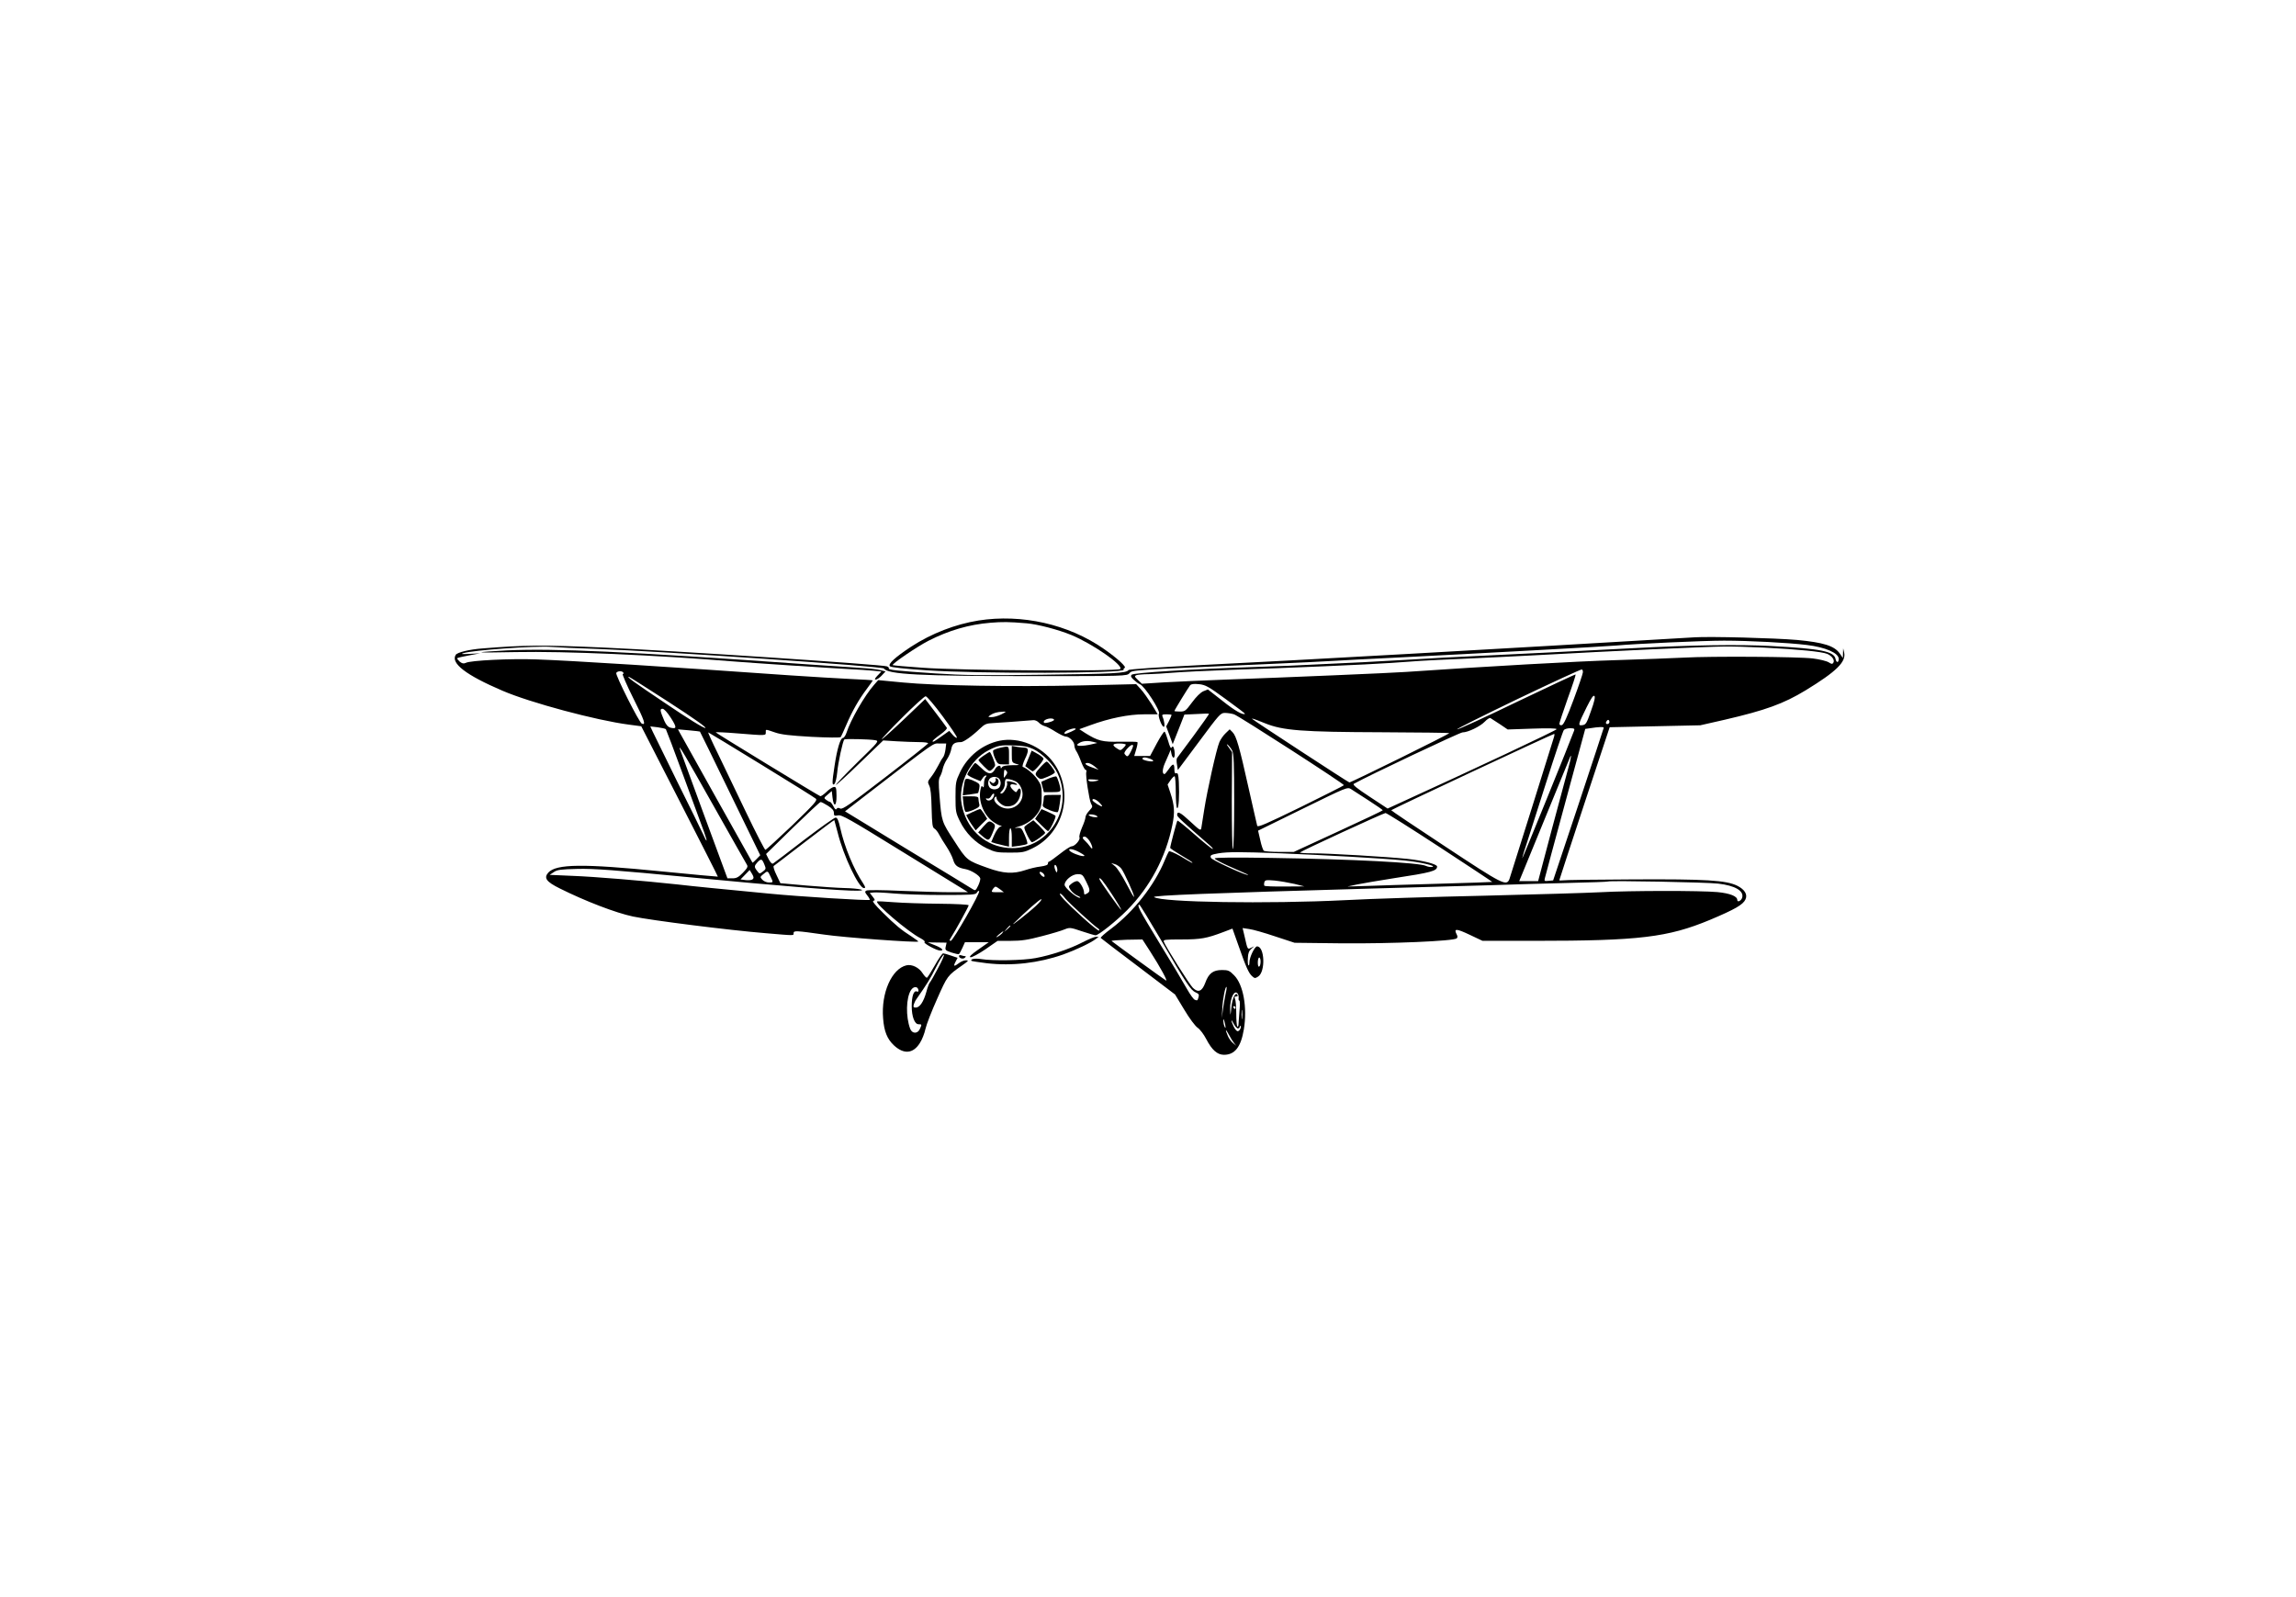<?xml version="1.0" standalone="no"?>
<!DOCTYPE svg PUBLIC "-//W3C//DTD SVG 20010904//EN"
 "http://www.w3.org/TR/2001/REC-SVG-20010904/DTD/svg10.dtd">
<svg version="1.0" xmlns="http://www.w3.org/2000/svg"
 width="1652pt" height="1149pt" viewBox="0 0 1652 1149"
 preserveAspectRatio="xMidYMid meet">

<g transform="translate(0,1149) scale(0.1,-0.1)"
fill="#000000" stroke="none">
<path d="M7040 7025 c-167 -27 -336 -92 -484 -188 -115 -76 -169 -125 -153
-141 8 -8 101 -18 262 -29 373 -26 1436 -23 1420 4 -3 4 1 10 7 13 16 6 -52
69 -150 137 -254 177 -590 253 -902 204z m347 -20 c81 -7 228 -46 321 -84 152
-63 378 -219 352 -245 -18 -18 -1147 -11 -1419 9 -118 8 -216 17 -218 19 -8 8
173 132 257 175 147 75 290 117 447 130 85 7 130 7 260 -4z"/>
<path d="M12190 6904 c-1394 -83 -2899 -168 -3540 -199 -324 -17 -527 -30
-531 -37 -14 -22 -109 -27 -619 -33 -432 -6 -567 -4 -765 9 -285 19 -346 26
-340 36 3 4 -3 11 -13 15 -30 13 -1556 114 -2032 135 -452 20 -568 19 -880 -6
-92 -7 -180 -28 -191 -46 -38 -60 74 -146 336 -258 199 -86 677 -214 909 -244
l90 -12 276 -539 c152 -297 276 -541 275 -543 -1 -1 -184 16 -407 38 -563 56
-755 54 -813 -9 -34 -39 -14 -66 83 -114 182 -91 403 -176 527 -202 134 -28
687 -98 955 -120 212 -18 200 -18 200 0 0 20 15 19 220 -10 142 -21 667 -59
678 -50 1 1 -20 17 -47 35 -76 48 -118 83 -209 173 -57 56 -78 83 -68 85 14 3
13 7 -5 30 l-21 27 27 3 c15 2 80 -1 145 -7 65 -6 224 -11 354 -11 213 0 236
2 245 17 5 10 13 15 16 11 11 -10 -188 -358 -204 -358 -11 0 -11 4 1 23 33 51
128 224 128 233 0 5 -88 10 -212 11 -117 1 -265 6 -328 11 -63 5 -117 8 -119
5 -17 -14 226 -221 312 -264 24 -13 36 -24 29 -28 -12 -7 87 -61 113 -61 31 0
13 18 -37 38 l-53 21 68 -1 68 -1 -6 -27 c-6 -26 -3 -29 41 -44 25 -8 50 -14
54 -11 3 2 15 22 25 45 l18 40 85 0 86 0 -74 -52 c-53 -37 -70 -54 -57 -56 10
-2 58 24 107 57 l88 61 96 0 c77 0 121 7 224 34 70 18 143 40 163 49 35 14 41
14 123 -14 48 -16 92 -29 99 -29 21 0 150 103 227 181 165 167 278 380 325
611 19 92 16 143 -14 233 l-20 60 22 32 c12 17 25 29 29 27 4 -3 8 -54 8 -114
0 -60 4 -111 10 -115 11 -7 17 87 12 188 -3 54 -7 67 -18 63 -10 -4 -14 4 -14
29 0 44 -11 44 -41 0 -13 -19 -27 -35 -30 -35 -18 0 -16 35 2 77 12 27 26 59
32 73 l10 25 6 -30 c3 -16 11 -29 16 -27 10 3 10 44 0 71 -5 13 -8 13 -15 2
-5 -10 -13 5 -25 48 -10 34 -21 64 -26 66 -4 3 -29 -35 -56 -85 l-48 -90 -57
0 -57 0 14 47 c8 26 12 50 9 53 -3 3 -59 4 -124 3 -128 -3 -159 5 -251 62
l-43 28 80 29 c137 50 275 78 385 78 l99 0 -44 73 c-25 39 -59 88 -78 108
l-33 36 -395 -9 c-497 -11 -1046 -2 -1283 21 l-178 17 -29 -33 c-69 -78 -169
-252 -199 -345 -7 -21 -19 -38 -26 -38 -18 0 -42 -79 -60 -200 -19 -123 -19
-146 -1 -131 7 6 16 42 20 83 6 69 40 226 51 237 7 6 178 2 221 -5 31 -6 30
-7 -128 -161 -87 -86 -156 -158 -153 -161 2 -2 80 68 172 158 l168 162 95 -6
c52 -3 126 -6 163 -6 38 0 67 -4 65 -9 -1 -5 -140 -115 -308 -244 -257 -198
-308 -233 -324 -225 -13 7 -21 6 -26 -2 -6 -9 -13 -3 -24 19 -9 17 -20 31 -24
31 -5 0 -17 6 -27 14 -18 13 -18 15 11 39 l29 25 5 -45 c8 -75 30 -67 29 11
-1 58 -3 65 -20 63 -11 -2 -35 -18 -53 -36 -19 -18 -39 -32 -44 -30 -20 8
-751 454 -752 459 0 3 69 0 153 -7 211 -17 207 -17 207 7 0 24 -6 24 65 0 45
-16 107 -23 263 -32 119 -6 206 -7 211 -2 4 5 22 45 41 89 42 98 89 181 147
258 23 31 43 59 43 61 0 2 -71 6 -157 10 -87 4 -282 16 -433 26 -852 60 -1584
107 -1830 115 -183 7 -477 -7 -509 -25 -15 -7 -25 -5 -43 9 -12 11 -21 22 -18
25 3 3 42 12 85 20 l80 15 -75 -4 c-55 -3 -67 -2 -46 5 69 22 522 54 634 45
31 -3 185 -10 342 -15 445 -16 2041 -125 2050 -140 26 -43 263 -55 1057 -55
687 0 691 0 710 21 20 23 7 22 958 64 248 11 482 22 520 25 39 3 255 14 480
25 517 26 1472 78 1545 85 127 12 627 35 775 35 179 0 465 -15 595 -31 134
-16 230 -58 230 -100 0 -30 -17 -30 -23 0 -11 54 -105 73 -457 92 -237 13
-568 8 -1015 -16 -364 -19 -843 -43 -1120 -56 -121 -5 -321 -16 -445 -24 -124
-7 -286 -16 -360 -20 -74 -3 -216 -10 -315 -15 -99 -6 -315 -15 -480 -20 -447
-15 -857 -41 -872 -55 -9 -10 -6 -18 15 -37 15 -14 34 -28 43 -31 34 -12 152
-195 138 -213 -10 -12 20 -94 35 -94 9 0 4 43 -9 73 -6 14 -2 17 29 17 20 0
36 -2 36 -5 0 -3 -9 -23 -19 -44 l-20 -38 24 -64 23 -64 14 35 c8 19 27 67 42
106 l28 72 87 4 c47 3 88 4 90 2 2 -2 -47 -72 -109 -156 -63 -84 -117 -157
-121 -163 -4 -5 -4 -27 0 -48 l6 -38 153 205 c144 194 154 206 185 206 18 0
47 -4 66 -10 31 -9 791 -499 791 -510 0 -3 -140 -73 -310 -157 -254 -124 -310
-148 -314 -135 -3 10 -30 132 -62 272 -66 297 -88 374 -116 402 l-20 20 -30
-29 c-16 -15 -36 -44 -44 -63 -21 -48 -88 -350 -109 -485 -9 -60 -19 -120 -21
-133 -4 -22 -10 -18 -80 47 -72 67 -94 78 -94 46 0 -12 39 -48 235 -218 17
-15 26 -26 20 -26 -5 0 -64 47 -129 104 -66 58 -121 103 -124 100 -5 -5 -52
-183 -52 -196 0 -4 36 -28 80 -54 44 -26 80 -49 80 -52 0 -2 -3 -2 -7 0 -5 2
-41 23 -81 47 -41 23 -77 38 -81 34 -4 -5 -18 -34 -30 -64 -73 -178 -223 -370
-385 -492 -45 -33 -79 -64 -76 -67 2 -3 124 -96 270 -206 l265 -201 66 -109
c38 -64 79 -118 96 -130 17 -11 45 -48 63 -83 40 -77 79 -112 127 -112 78 0
122 56 143 183 26 157 -4 323 -70 389 -33 34 -43 38 -87 38 -65 0 -96 -24
-121 -93 -23 -61 -50 -72 -88 -36 -23 21 -196 296 -210 333 -5 14 8 16 127 16
140 0 182 8 301 53 l66 25 43 -121 c55 -158 74 -199 98 -221 19 -17 22 -17 44
-3 54 35 47 217 -8 217 -17 0 -55 -78 -55 -115 0 -16 -3 -25 -7 -21 -4 3 -6
27 -4 53 1 33 8 51 24 65 l22 19 -23 -11 c-26 -13 -25 -14 -46 79 l-15 63 47
-7 c26 -3 110 -27 187 -53 l140 -46 340 -4 c352 -3 807 16 827 36 7 7 6 17 -2
31 -21 41 1 39 94 -5 l93 -44 374 0 c754 0 960 25 1263 151 178 75 238 109
255 147 17 35 -5 71 -58 98 -81 40 -226 49 -756 46 -264 -1 -490 -4 -502 -7
-13 -2 -23 -1 -23 2 0 3 82 252 181 553 l181 547 326 7 326 7 176 40 c293 68
423 115 581 211 223 136 294 206 278 273 l-7 30 -1 -35 -1 -35 -22 32 c-39 56
-117 80 -308 98 -165 14 -617 26 -740 19z m505 -74 c251 -13 413 -29 452 -45
35 -15 56 -45 44 -64 -7 -11 -13 -10 -33 3 -14 9 -65 22 -114 28 -107 13 -734
17 -929 6 -77 -4 -295 -12 -485 -18 -277 -8 -935 -45 -1515 -85 -92 -7 -872
-40 -1295 -55 -157 -6 -357 -15 -445 -20 l-159 -10 -28 27 c-26 25 -27 28 -11
35 10 3 50 7 88 7 39 1 120 6 180 11 61 5 245 14 410 20 428 14 986 38 1155
50 80 6 177 12 215 15 39 3 178 9 310 15 132 6 362 17 510 25 595 33 1212 61
1360 63 55 1 186 -3 290 -8z m-1306 -178 c0 -9 -30 -98 -67 -197 -48 -129 -72
-181 -85 -183 -9 -2 -17 2 -17 10 0 7 27 89 60 182 34 93 59 170 57 173 -2 2
-192 -87 -422 -197 -229 -111 -423 -200 -431 -198 -7 2 190 100 439 220 249
119 455 214 459 211 5 -2 8 -12 7 -21z m-6904 -2 c3 -5 1 -10 -4 -10 -6 0 28
-79 76 -175 82 -163 92 -195 61 -182 -19 7 -192 352 -184 365 9 15 43 16 51 2z
m327 -212 c182 -118 275 -184 263 -186 -11 -3 -121 65 -282 174 -243 163 -285
194 -268 194 3 0 132 -82 287 -182z m4008 21 c77 -56 139 -103 138 -105 -13
-12 -72 21 -161 92 l-106 83 -33 -13 c-20 -9 -51 -39 -81 -80 -46 -62 -51 -66
-88 -66 -21 0 -39 2 -39 4 0 6 99 167 113 185 8 9 26 12 64 8 47 -5 67 -16
193 -108z m2627 -86 c-31 -89 -37 -98 -62 -101 -33 -4 -32 1 31 129 32 64 48
89 56 81 7 -7 0 -40 -25 -109z m-4663 -39 c59 -80 105 -148 101 -152 -4 -4
-18 6 -31 21 l-24 28 -48 -34 c-60 -43 -72 -50 -72 -40 0 4 25 26 55 47 33 24
52 43 47 50 -4 7 -40 55 -81 109 l-74 97 -152 -145 c-84 -80 -157 -145 -161
-145 -5 0 61 70 146 155 85 85 162 155 170 155 9 0 65 -66 124 -146z m-1956
-11 c43 -68 42 -80 -4 -69 -18 5 -31 20 -44 49 -31 73 -34 87 -13 87 11 0 34
-25 61 -67z m2377 27 c-22 -11 -53 -20 -69 -20 -29 0 -29 1 -11 14 24 16 49
23 90 25 29 1 29 1 -10 -19z m3587 -71 l56 -38 176 6 c114 4 176 3 176 -4 0
-8 -589 -285 -1146 -539 l-70 -32 -129 85 c-93 61 -125 87 -114 93 105 59 763
370 782 370 39 0 128 43 161 78 16 17 34 28 40 25 6 -4 36 -24 68 -44z m-3208
33 c3 -5 -13 -13 -35 -19 -30 -8 -39 -7 -39 3 0 20 63 34 74 16z m1517 -26
c131 -53 266 -63 843 -65 264 -1 482 -4 484 -6 5 -5 -705 -355 -719 -355 -7 0
-685 443 -698 456 -9 8 8 3 90 -30z m-1627 5 c10 -11 29 -22 43 -26 14 -3 50
-22 79 -41 30 -18 62 -34 72 -34 26 0 62 -37 62 -63 0 -12 7 -32 15 -43 8 -12
24 -47 35 -78 12 -31 26 -56 32 -56 5 0 7 -7 4 -16 -7 -19 21 -201 34 -226 13
-24 13 -23 -15 -54 -14 -15 -25 -35 -25 -45 0 -10 -11 -43 -25 -74 -13 -31
-22 -62 -18 -71 7 -18 -34 -64 -57 -64 -9 0 -47 -25 -85 -55 -38 -30 -73 -55
-77 -55 -5 0 -8 -6 -8 -14 0 -10 -17 -16 -52 -21 -29 -3 -79 -15 -111 -26 -87
-29 -158 -25 -271 16 -150 54 -149 53 -240 194 -91 139 -91 139 -106 324 -8
95 -7 122 4 140 7 12 16 37 19 54 4 18 17 50 31 70 14 21 28 54 31 75 7 36 23
48 69 48 19 0 78 41 139 99 32 31 46 36 90 38 42 2 170 11 293 21 11 1 29 -7
38 -17z m4106 4 c0 -8 -7 -15 -15 -15 -9 0 -12 6 -9 15 4 8 10 15 15 15 5 0 9
-7 9 -15z m-6789 -52 c3 -5 62 -159 129 -343 67 -184 133 -363 146 -397 28
-77 22 -83 -10 -10 -13 28 -95 196 -183 372 -87 176 -166 338 -176 359 l-18
39 52 -6 c29 -4 56 -10 60 -14z m6748 10 c0 -4 -83 -253 -182 -553 l-182 -545
-33 -3 c-30 -3 -32 -2 -26 21 3 14 70 261 148 549 l142 523 35 5 c62 10 99 11
98 3z m-3799 -9 c0 -5 -63 -34 -75 -34 -16 0 -1 20 23 28 31 12 52 14 52 6z
m3586 -11 c-24 -68 -371 -922 -373 -919 -1 1 10 43 27 92 16 49 81 253 145
454 64 201 121 370 127 377 6 7 26 13 45 13 29 0 34 -3 29 -17z m-6290 -7 c1
0 99 -201 218 -446 l216 -444 -27 -28 c-15 -15 -27 -27 -29 -25 -2 3 -507 904
-523 935 l-13 24 79 -7 c43 -4 79 -8 79 -9z m442 -238 c207 -127 384 -237 392
-245 13 -12 -10 -37 -169 -191 -102 -97 -189 -177 -194 -177 -5 0 -68 122
-139 270 -71 149 -163 339 -203 423 -41 83 -72 152 -69 152 2 0 174 -104 382
-232z m5702 195 c-5 -16 -77 -245 -159 -509 -83 -265 -155 -493 -160 -508 -21
-55 -45 -43 -461 232 -214 141 -390 259 -390 262 0 5 1157 547 1172 549 4 1 3
-11 -2 -26z m-3310 -32 l25 -7 -25 -6 c-95 -24 -154 -18 -97 10 25 12 61 13
97 3z m-1067 -53 c-3 -24 -11 -50 -18 -58 -7 -8 -23 -35 -35 -60 -13 -25 -35
-61 -50 -80 -26 -33 -27 -37 -14 -63 10 -18 15 -69 17 -163 3 -115 6 -138 20
-146 9 -5 24 -23 33 -41 9 -18 33 -57 53 -87 20 -30 42 -73 49 -96 12 -43 33
-58 89 -68 39 -7 101 -45 106 -66 2 -8 -5 -32 -15 -53 -18 -36 -20 -38 -41
-24 -12 8 -223 137 -470 286 l-447 273 132 102 c541 417 497 386 549 386 l47
0 -5 -42z m1297 34 c0 -5 -9 -17 -19 -26 -18 -17 -21 -17 -45 -1 -38 25 -32
35 19 35 25 0 45 -4 45 -8z m766 -43 c11 -23 14 -92 14 -369 0 -197 -4 -340
-9 -340 -5 0 -8 146 -8 349 l2 349 -24 34 c-15 20 -18 27 -7 19 9 -8 24 -27
32 -42z m-728 -4 c-17 -34 -25 -42 -35 -33 -7 6 -13 14 -13 18 0 15 42 60 56
60 11 0 9 -10 -8 -45z m-3003 -395 c126 -223 233 -413 239 -422 9 -14 3 -25
-29 -58 -31 -32 -46 -40 -75 -40 l-36 0 -169 458 c-92 251 -170 464 -173 472
-14 43 34 -39 243 -410z m6149 273 c-13 -49 -68 -251 -121 -450 l-96 -363 -68
0 -68 0 26 63 c14 34 93 226 175 427 83 201 154 375 159 388 19 50 16 17 -7
-65z m-3008 67 c15 -6 24 -13 21 -16 -9 -9 -77 6 -77 16 0 13 22 13 56 0z
m-401 -54 l30 -25 -47 17 c-49 17 -63 32 -30 32 9 0 31 -11 47 -24z m10 -106
c-31 -7 -55 -3 -55 9 0 4 19 4 43 2 40 -4 40 -5 12 -11z m1963 -140 c55 -36
101 -67 101 -70 1 -3 -143 -71 -319 -152 l-321 -148 -102 0 c-56 0 -107 4
-113 8 -6 4 -18 38 -26 76 l-16 69 322 158 c318 156 321 157 347 141 14 -9 71
-46 127 -82z m-1941 -12 c13 -12 23 -25 23 -29 0 -10 -69 33 -70 44 0 14 24 7
47 -15z m-1951 -25 c32 -20 44 -35 44 -52 0 -21 3 -23 30 -18 25 6 83 -27 452
-255 233 -143 437 -269 453 -279 l30 -19 -125 0 c-69 0 -230 5 -358 10 -128 6
-240 7 -248 2 -13 -7 -12 -12 7 -36 12 -15 19 -29 17 -31 -7 -7 -511 24 -723
45 -383 37 -521 50 -660 66 -250 27 -596 56 -760 62 l-160 7 30 20 c25 17 49
20 170 23 114 3 265 -8 825 -62 643 -62 1086 -97 1190 -95 78 2 6 17 -90 19
-47 1 -170 9 -275 18 l-190 17 -28 59 c-16 32 -25 61 -20 65 5 3 105 80 222
170 117 90 213 162 214 160 1 -2 12 -42 24 -89 41 -167 152 -400 189 -400 13
0 12 5 -5 33 -69 103 -136 267 -165 398 -13 57 -21 76 -34 76 -9 0 -111 -73
-227 -161 -115 -89 -215 -165 -222 -169 -8 -5 -19 6 -32 30 l-19 38 191 187
c106 103 196 187 201 187 5 1 28 -11 52 -26z m4405 -300 c208 -136 377 -248
376 -249 -1 -1 -175 -7 -387 -13 -212 -6 -446 -13 -520 -16 l-135 -4 70 15
c39 8 158 28 265 45 269 41 310 52 310 84 0 17 -99 43 -215 55 -143 15 -562
40 -679 40 -55 0 -96 3 -93 6 12 12 602 284 616 284 8 0 184 -111 392 -247z
m-2471 227 c12 -8 10 -10 -10 -10 -14 0 -32 5 -40 10 -12 8 -10 10 10 10 14 0
32 -5 40 -10z m-50 -182 c25 -41 26 -74 2 -38 -9 13 -25 31 -34 39 -22 19 -23
31 -3 31 8 0 24 -15 35 -32z m-69 -83 c33 -18 39 -25 23 -25 -26 0 -90 26 -99
40 -12 19 33 10 76 -15z m1444 -5 c319 -13 731 -36 885 -51 117 -11 245 -41
203 -47 -12 -2 -31 2 -42 7 -44 24 -536 49 -1118 58 -268 4 -403 3 -403 -4 0
-6 42 -28 93 -51 150 -66 164 -72 137 -66 -50 13 -252 108 -257 121 -8 19 -1
23 54 33 69 11 155 11 448 0z m-3715 -81 c12 -29 12 -33 -11 -50 -24 -18 -24
-18 -41 4 -23 29 -22 36 3 64 26 26 32 24 49 -18z m2568 -29 c21 -28 92 -184
92 -203 -1 -7 -25 35 -55 93 -30 58 -67 115 -82 127 l-28 23 27 -8 c14 -4 35
-18 46 -32z m-461 -18 c-3 -14 -6 -12 -14 8 -6 14 -8 29 -5 34 7 13 24 -22 19
-42z m-2191 -58 c-6 -7 -28 -9 -49 -7 l-39 5 33 34 33 34 17 -28 c12 -20 14
-30 5 -38z m127 21 c22 -46 22 -45 -11 -45 -16 0 -37 9 -47 20 -17 19 -17 20
6 39 32 27 33 27 52 -14z m1971 9 c7 -17 -6 -18 -22 -2 -7 7 -12 15 -12 20 0
12 28 -2 34 -18z m300 -45 c31 -61 32 -75 6 -89 -16 -9 -20 -8 -20 6 0 30 -32
84 -50 84 -10 0 -28 -8 -41 -19 -22 -18 -23 -19 -5 -46 10 -14 32 -33 49 -40
18 -8 25 -14 16 -15 -24 0 -109 72 -109 93 0 33 54 77 94 77 32 0 37 -4 60
-51z m184 -90 c40 -61 71 -113 69 -116 -4 -4 -157 212 -157 222 0 20 25 -11
88 -106z m1315 71 l72 -18 -141 -1 c-77 -1 -143 2 -146 5 -3 3 -4 14 -1 25 5
17 12 18 74 13 38 -4 102 -15 142 -24z m3049 2 c123 -14 188 -53 173 -102 -7
-22 -35 -35 -35 -16 0 27 -51 48 -143 57 -119 11 -624 11 -842 -1 -93 -5 -469
-16 -835 -25 -366 -8 -816 -22 -1000 -32 -557 -28 -1324 -16 -1376 22 -17 12
421 29 1546 61 300 8 685 19 855 24 171 6 434 13 585 17 151 3 277 8 279 10
10 8 709 -5 793 -15z m-5165 -42 l26 -20 -47 0 c-44 0 -45 1 -34 20 7 11 17
20 21 20 5 0 20 -9 34 -20z m468 -65 c24 -30 207 -198 238 -217 6 -4 8 -10 5
-14 -4 -4 -58 40 -120 96 -117 106 -177 170 -159 170 5 0 22 -16 36 -35z
m-211 -53 c-52 -49 -194 -160 -159 -125 84 83 186 173 197 173 7 -1 -10 -22
-38 -48z m899 -245 c182 -314 215 -363 250 -378 22 -9 26 -16 21 -33 -8 -27
-8 -27 -27 -20 -9 3 -34 38 -56 77 -22 40 -111 189 -199 332 -145 238 -165
275 -144 275 4 0 73 -114 155 -253z m-1083 100 c0 -2 -10 -12 -22 -23 l-23
-19 19 23 c18 21 26 27 26 19z m-60 -53 c-8 -8 -23 -20 -34 -25 -13 -7 -9 -1
9 15 34 29 43 33 25 10z m1063 -126 c76 -118 133 -223 116 -213 -13 7 -375
270 -391 284 -4 3 45 7 108 9 l114 2 53 -82z m797 -77 c0 -17 -4 -33 -10 -36
-6 -4 -10 8 -10 29 0 20 5 36 10 36 6 0 10 -13 10 -29z m-251 -229 c-5 -23
-13 -72 -19 -109 l-9 -68 4 75 c4 69 22 157 30 148 2 -2 0 -23 -6 -46z m88 -4
c4 -7 6 -21 5 -30 -2 -10 1 -18 5 -18 5 0 5 -35 1 -77 -3 -43 -7 -87 -7 -97
-1 -11 -4 -16 -8 -12 -5 4 -8 47 -8 94 0 48 -4 95 -9 105 -6 13 -4 17 9 17 9
0 13 5 9 11 -14 24 -37 -21 -44 -88 -7 -68 -7 -68 -9 -15 -2 80 32 147 56 110z
m-17 -98 c0 -5 -2 -10 -4 -10 -3 0 -8 5 -11 10 -3 6 -1 10 4 10 6 0 11 -4 11
-10z m47 -77 c-2 -16 -4 -3 -4 27 0 30 2 43 4 28 2 -16 2 -40 0 -55z m-119
-63 c0 -9 -3 -7 -8 5 -5 11 -8 29 -8 40 0 16 2 15 8 -5 4 -14 8 -32 8 -40z
m89 -10 c7 0 13 5 13 12 0 6 2 9 5 6 9 -9 -6 -38 -20 -38 -7 0 -20 15 -29 34
-21 44 -20 61 1 19 9 -18 23 -33 30 -33z m-28 -105 l16 -20 -24 20 c-13 11
-30 34 -37 52 -21 49 -16 53 8 8 11 -22 28 -49 37 -60z"/>
<path d="M7192 6160 c-123 -26 -230 -111 -285 -228 -30 -63 -32 -74 -32 -177
0 -103 2 -114 32 -175 41 -84 111 -155 193 -194 59 -28 74 -31 165 -31 93 0
105 2 166 32 226 112 298 407 150 614 -87 121 -250 188 -389 159z m243 -60
c64 -31 144 -111 174 -174 128 -275 -92 -581 -384 -534 -157 25 -275 145 -306
312 -27 145 60 319 193 387 68 35 87 39 183 35 70 -2 101 -8 140 -26z"/>
<path d="M7195 6109 c-22 -5 -44 -14 -48 -18 -5 -5 0 -29 11 -55 20 -44 23
-46 61 -46 l41 0 0 65 c0 71 2 69 -65 54z"/>
<path d="M7280 6063 c0 -59 1 -60 33 -70 28 -8 25 -9 -31 -9 -44 -1 -67 -5
-73 -15 -6 -10 -9 -10 -9 -1 0 21 -26 13 -40 -12 -22 -42 -50 -40 -95 4 -23
22 -44 40 -48 40 -8 0 -57 -71 -57 -83 0 -4 21 -17 47 -28 l48 -20 14 20 c7
12 18 21 24 21 7 0 7 -4 -1 -12 -7 -7 -12 -28 -12 -47 0 -24 -3 -31 -9 -23 -6
10 -10 8 -14 -10 -22 -82 16 -188 86 -239 22 -16 47 -29 56 -30 12 0 12 -2 -3
-8 -11 -4 -29 -30 -42 -59 l-22 -51 31 -10 c18 -5 47 -12 65 -16 l32 -7 0 66
c0 37 4 66 10 66 6 0 10 -29 10 -66 l0 -67 53 7 c28 4 55 10 58 14 4 4 -4 32
-18 63 -23 52 -26 55 -56 52 -23 -2 -19 0 15 10 58 17 109 55 140 104 19 31
23 52 23 115 0 69 -3 80 -30 119 -27 39 -77 81 -106 91 -5 2 2 27 16 57 28 57
27 81 -2 81 -10 0 -35 3 -55 6 l-38 7 0 -60z m-43 -153 c-15 -22 -16 -22 -14
13 2 31 4 34 16 22 11 -11 11 -17 -2 -35z m-49 -22 c7 -7 12 -21 12 -33 0 -12
-5 -26 -12 -33 -7 -7 -21 -12 -33 -12 -12 0 -26 5 -33 12 -7 7 -12 21 -12 33
0 12 5 26 12 33 7 7 21 12 33 12 12 0 26 -5 33 -12z m119 -20 c33 -16 57 -69
49 -110 -13 -69 -91 -107 -154 -74 -38 20 -59 53 -43 69 8 8 11 7 11 -4 0 -20
39 -56 65 -60 56 -8 96 24 108 88 7 36 -7 53 -22 26 -9 -17 -10 -17 -30 1 -31
28 -28 50 7 41 19 -4 24 -3 17 4 -6 6 -25 14 -43 17 -27 5 -31 4 -26 -9 7 -20
-23 -77 -41 -77 -11 0 -10 5 5 20 11 11 20 33 20 48 0 16 3 31 6 34 6 7 41 0
71 -14z m-159 -113 c-11 -25 -41 -34 -53 -15 -3 5 0 7 9 4 8 -3 19 3 26 15 16
30 32 26 18 -4z"/>
<path d="M7163 5883 c4 -3 2 -12 -4 -20 -10 -11 -15 -11 -27 -1 -12 11 -14 10
-11 -1 9 -27 37 -37 54 -20 16 16 11 49 -8 49 -6 0 -7 -3 -4 -7z"/>
<path d="M7400 6033 l-23 -56 24 -18 c13 -10 26 -19 29 -19 14 0 82 80 78 92
-3 7 -23 23 -45 35 l-40 22 -23 -56z"/>
<path d="M7078 6053 c-21 -14 -38 -29 -38 -32 0 -4 18 -24 40 -46 39 -38 40
-38 60 -20 11 10 20 23 20 29 0 17 -32 96 -39 95 -3 0 -23 -12 -43 -26z"/>
<path d="M7486 5970 c-41 -46 -43 -51 -18 -74 18 -15 22 -15 70 5 29 12 52 26
52 32 0 14 -49 77 -59 77 -5 0 -25 -18 -45 -40z"/>
<path d="M7545 5888 c-27 -12 -51 -22 -52 -23 -1 -1 2 -18 8 -38 l10 -37 59 0
c52 0 60 3 60 19 0 20 -19 82 -29 93 -3 4 -28 -3 -56 -14z"/>
<path d="M6945 5881 c-3 -6 -9 -34 -12 -62 l-6 -52 54 7 c29 4 55 8 56 10 2 1
6 16 9 33 5 27 2 33 -22 46 -45 23 -72 29 -79 18z"/>
<path d="M7510 5748 c0 -13 -3 -32 -6 -44 -5 -17 3 -24 47 -43 29 -12 56 -18
60 -14 5 5 11 34 15 66 l7 57 -62 0 c-57 0 -61 -2 -61 -22z"/>
<path d="M6932 5709 c3 -27 9 -54 14 -59 5 -5 29 0 57 12 40 18 48 25 43 42
-3 12 -6 29 -6 39 0 14 -9 17 -56 17 l-57 0 5 -51z"/>
<path d="M6998 5647 l-46 -22 16 -31 c9 -16 25 -41 35 -54 l17 -25 41 42 42
41 -22 36 c-13 20 -26 36 -29 35 -4 0 -28 -10 -54 -22z"/>
<path d="M7471 5633 l-23 -35 43 -44 c24 -24 46 -44 49 -44 13 0 62 102 54
110 -5 5 -29 17 -54 28 l-46 20 -23 -35z"/>
<path d="M7076 5543 l-38 -43 23 -20 c51 -44 55 -43 78 10 26 61 26 64 -1 82
-22 13 -25 11 -62 -29z"/>
<path d="M7403 5566 c-18 -11 -33 -25 -33 -29 0 -21 44 -107 55 -107 15 0 95
57 95 68 0 4 -19 26 -42 49 l-43 41 -32 -22z"/>
<path d="M3646 6810 c-98 -5 -180 -11 -183 -13 -2 -3 110 -2 250 1 350 7 995
-21 1572 -68 137 -11 665 -46 830 -55 61 -3 136 -8 168 -11 l59 -6 -28 -29
c-19 -20 -23 -29 -13 -29 9 0 28 13 43 29 l28 30 -38 9 c-22 6 -86 13 -144 16
-58 4 -231 15 -385 26 -1299 92 -1812 116 -2159 100z"/>
<path d="M7790 4710 c-90 -47 -225 -93 -339 -114 -88 -17 -309 -21 -393 -7
-42 7 -80 0 -68 -13 3 -2 52 -10 110 -17 182 -21 373 1 550 63 87 31 200 84
235 112 l20 15 -20 0 c-11 0 -54 -18 -95 -39z"/>
<path d="M6727 4545 c-26 -46 -52 -87 -57 -90 -4 -3 -18 11 -31 31 -26 42 -77
67 -117 58 -106 -25 -183 -199 -168 -381 7 -95 30 -150 78 -195 71 -66 138
-60 186 16 16 24 34 70 41 103 7 32 45 129 84 216 74 166 73 166 182 242 44
31 47 35 25 35 -14 0 -36 -9 -50 -20 -35 -27 -43 -25 -25 9 l15 29 -47 16
c-26 9 -51 16 -57 16 -6 0 -33 -38 -59 -85z m22 -22 c-28 -54 -55 -100 -59
-103 -4 -3 -16 -33 -25 -68 -20 -72 -48 -112 -76 -112 -16 0 -19 4 -14 23 4
12 12 29 19 38 75 107 100 147 140 227 25 50 51 92 57 92 6 0 -13 -44 -42 -97z
m-141 -156 c2 -12 -1 -15 -12 -11 -22 8 -36 -34 -36 -107 0 -74 21 -129 49
-129 24 0 25 -1 9 -35 -16 -35 -55 -34 -69 2 -33 88 -30 224 6 279 18 28 48
28 53 1z"/>
<path d="M6900 4611 c0 -17 30 -25 43 -12 8 8 8 11 0 11 -6 0 -18 3 -27 6 -9
3 -16 1 -16 -5z"/>
</g>
</svg>
